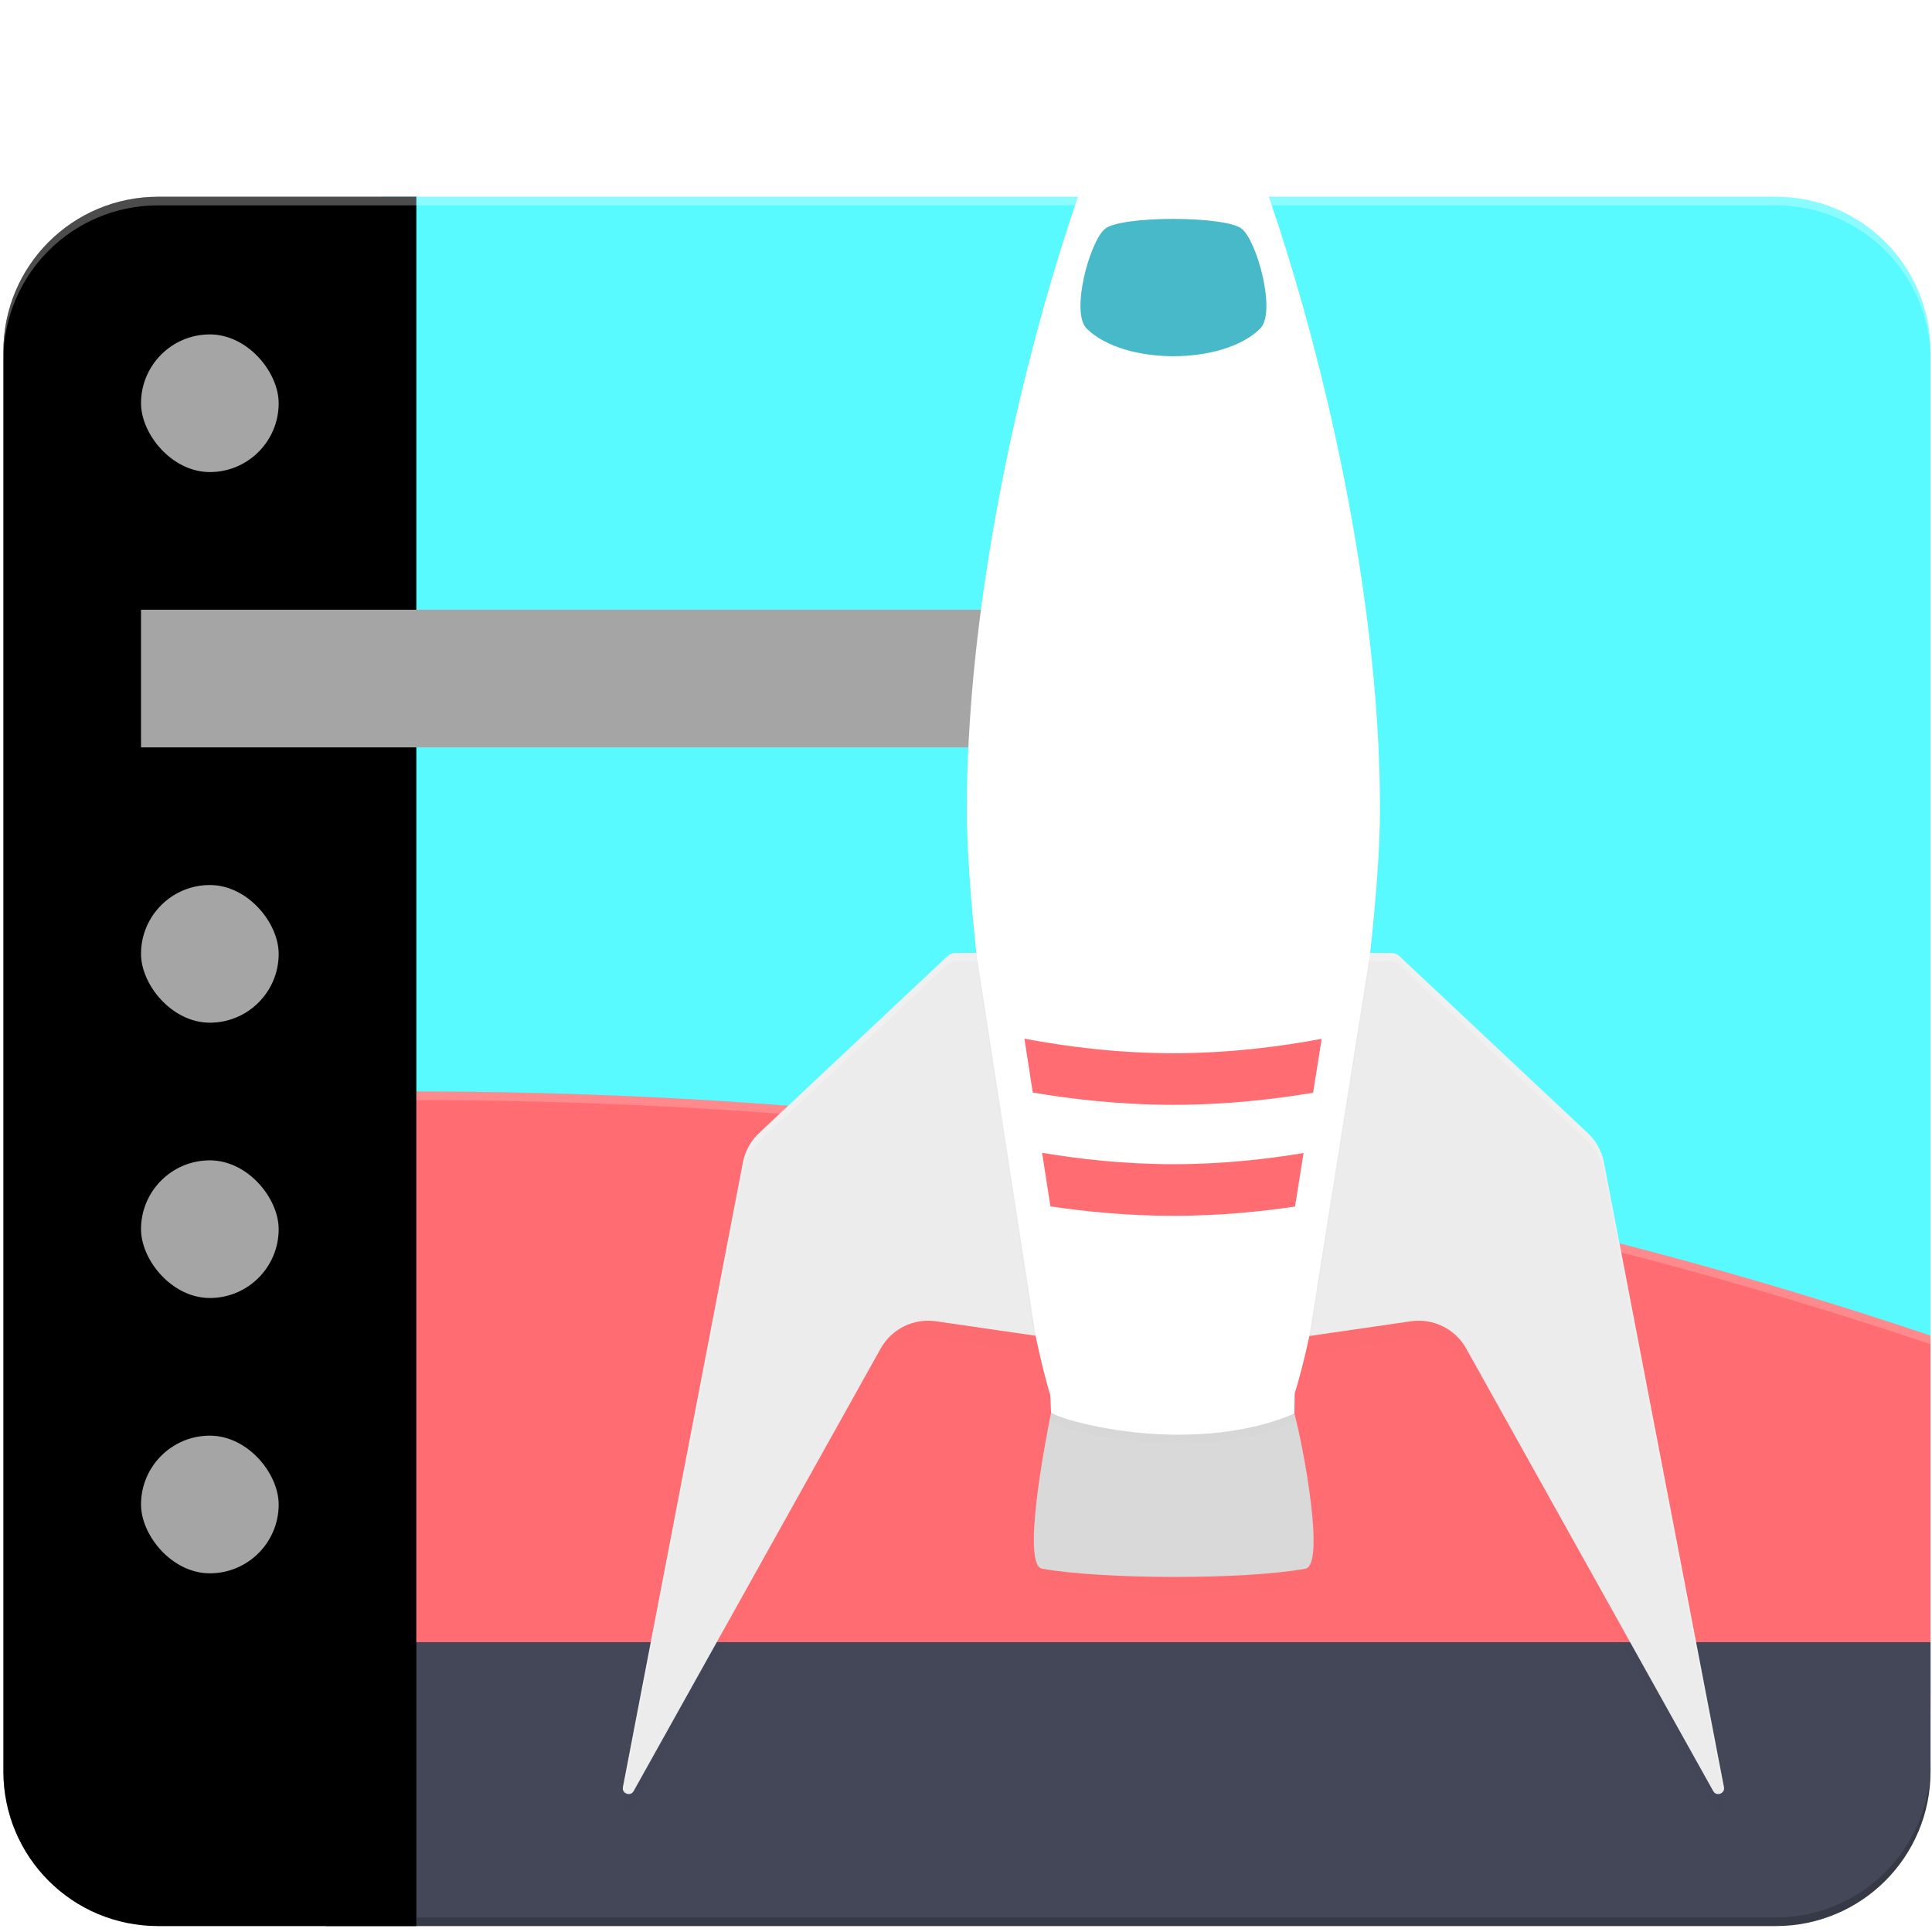 <?xml version="1.0" encoding="UTF-8" standalone="no"?>
<svg
   id="svg4434"
   height="128"
   width="128"
   version="1.1"
   sodipodi:docname="128.svg"
   inkscape:export-filename="io.elementary.appcenter.png"
   inkscape:export-xdpi="384"
   inkscape:export-ydpi="384"
   inkscape:version="1.2.2 (b0a8486541, 2022-12-01)"
   xmlns:inkscape="http://www.inkscape.org/namespaces/inkscape"
   xmlns:sodipodi="http://sodipodi.sourceforge.net/DTD/sodipodi-0.dtd"
   xmlns="http://www.w3.org/2000/svg"
   xmlns:svg="http://www.w3.org/2000/svg">
  <sodipodi:namedview
     id="namedview34"
     pagecolor="#ffffff"
     bordercolor="#000000"
     borderopacity="0.25"
     inkscape:showpageshadow="2"
     inkscape:pageopacity="0.0"
     inkscape:pagecheckerboard="0"
     inkscape:deskcolor="#d1d1d1"
     showgrid="false"
     inkscape:zoom="6.109375"
     inkscape:cx="27.826087"
     inkscape:cy="64"
     inkscape:window-width="1920"
     inkscape:window-height="995"
     inkscape:window-x="0"
     inkscape:window-y="0"
     inkscape:window-maximized="1"
     inkscape:current-layer="svg4434" />
  <defs
     id="defs4436">
    <clipPath
       clipPathUnits="userSpaceOnUse"
       id="clipPath1267">
      <path
         id="path1269"
         d="m -276,-164 c 19.944,0 36,16.056 36,36 v 20 290 20 c 0,19.944 -16.056,36 -36,36 h -376 c -19.944,0 -36,-16.056 -36,-36 v -20 -290 -20 c 0,-19.944 16.056,-36 36,-36 z"
         style="fill:#4a148c;fill-opacity:1;stroke:none" />
    </clipPath>
    <filter
       style="color-interpolation-filters:sRGB"
       id="filter1767"
       x="-0.032"
       width="1.064"
       y="-0.007"
       height="1.015">
      <feGaussianBlur
         stdDeviation="1.28"
         id="feGaussianBlur1769" />
    </filter>
    <filter
       style="color-interpolation-filters:sRGB"
       id="filter1646"
       x="-0.021"
       width="1.042"
       y="-0.028"
       height="1.055">
      <feGaussianBlur
         stdDeviation="2.267"
         id="feGaussianBlur1648" />
    </filter>
    <filter
       style="color-interpolation-filters:sRGB"
       id="filter1763"
       x="-0.027"
       width="1.053"
       y="-0.008"
       height="1.015">
      <feGaussianBlur
         stdDeviation="1.066"
         id="feGaussianBlur1765" />
    </filter>
  </defs>
  <g
     id="g1114"
     transform="matrix(0.285,0,0,0.285,1.648,48.661)">
    <path
       style="display:inline;fill:#58f9ff;fill-opacity:1;stroke:none"
       d="M 83,-125 V 223 H 443 V -89 c 0,-19.944 -16.056,-36 -36,-36 z"
       id="rect4229" />
    <path
       style="display:inline;fill:#ff6d72;fill-opacity:1;stroke:none"
       d="m 91,83 c 150.819,0 273.422,30.222 352,56.752 V 189 217 227 H 91 Z"
       id="path4755" />
    <path
       style="display:inline;opacity:0.2;fill:#ffffff;fill-opacity:1;stroke:none;enable-background:new"
       d="m 91,83 c 150.819,0 273.422,30.222 352,56.752 v 2 C 364.422,115.222 241.819,85 91,85 Z"
       id="path4757" />
    <path
       style="display:inline;fill:#444757;fill-opacity:1;stroke:none"
       d="m 70,211 v 66 h 337 c 19.944,0 36,-16.056 36,-36 v -30 z"
       id="path1208" />
    <path
       id="path2004"
       d="m -336,-164 h 96 v 416 h -96 z"
       clip-path="url(#clipPath1267)"
       style="display:inline;opacity:0.2;fill:#000000;fill-opacity:1;stroke:none;stroke-width:16;stroke-linecap:round;stroke-linejoin:miter;stroke-miterlimit:10;stroke-dasharray:none;stroke-dashoffset:0;stroke-opacity:1;filter:url(#filter1767);enable-background:new"
       transform="matrix(-1,0,0,1,-245,39)" />
    <path
       style="display:inline;fill-opacity:1;stroke:none"
       d="m 31,-125 c -19.944,0 -36,16.056 -36,36 v 278 28 24 c 0,19.944 16.056,36 36,36 h 60 v -60 -28 -314 z"
       id="path898" />
    <rect
       y="-3"
       x="-267"
       height="32"
       width="240"
       id="rect1955"
       style="display:inline;fill:#a5a5a5;fill-opacity:1;stroke:none;stroke-width:16;stroke-linecap:round;stroke-linejoin:miter;stroke-miterlimit:10;stroke-dasharray:none;stroke-dashoffset:0;stroke-opacity:1"
       ry="16"
       transform="scale(-1)"
       rx="0" />
    <path
       style="display:inline;opacity:0.3;fill:#ffffff;fill-opacity:1;stroke:none;enable-background:new"
       d="m 31,-125 c -19.944,0 -36,16.056 -36,36 v 2 c 0,-19.944 16.056,-36 36,-36 h 376 c 19.944,0 36,16.056 36,36 v -2 c 0,-19.944 -16.056,-36 -36,-36 z"
       id="path1254" />
    <rect
       y="99"
       x="27"
       height="32"
       width="32"
       id="rect1959"
       style="display:inline;fill:#a5a5a5;fill-opacity:1;stroke:none;stroke-width:16;stroke-linecap:round;stroke-linejoin:miter;stroke-miterlimit:10;stroke-dasharray:none;stroke-dashoffset:0;stroke-opacity:1"
       ry="16" />
    <rect
       style="display:inline;fill:#a5a5a5;fill-opacity:1;stroke:none;stroke-width:16;stroke-linecap:round;stroke-linejoin:miter;stroke-miterlimit:10;stroke-dasharray:none;stroke-dashoffset:0;stroke-opacity:1"
       id="rect1953"
       width="32"
       height="32"
       x="27"
       y="-93"
       ry="16" />
    <rect
       style="display:inline;fill:#a5a5a5;fill-opacity:1;stroke:none;stroke-width:16;stroke-linecap:round;stroke-linejoin:miter;stroke-miterlimit:10;stroke-dasharray:none;stroke-dashoffset:0;stroke-opacity:1"
       id="rect1957"
       width="32"
       height="32"
       x="27"
       y="35"
       ry="16" />
    <rect
       style="display:inline;fill:#a5a5a5;fill-opacity:1;stroke:none;stroke-width:16;stroke-linecap:round;stroke-linejoin:miter;stroke-miterlimit:10;stroke-dasharray:none;stroke-dashoffset:0;stroke-opacity:1"
       id="rect1974"
       width="32"
       height="32"
       x="27"
       y="163"
       ry="16" />
    <path
       id="path1641"
       d="m 251,53 -29.82,1.781 -4.939,0.023 c -0.639,0.022 -1.251,0.266 -1.73,0.689 l -43.568,40.924 c -2.022,1.796 -3.414,4.194 -3.973,6.84 l -27.932,145.422 c -0.334,1.51 1.729,2.294 2.482,0.943 l 57.426,-102.885 c 2.56,-4.565 7.668,-7.081 12.848,-6.328 l 23.17,3.365 L 267,145 Z m 36,0 -16,92 27.594,-1.162 23.613,-3.428 c 5.179,-0.753 10.287,1.763 12.848,6.328 l 57.426,102.883 c 0.754,1.35 2.816,0.567 2.482,-0.943 L 367.031,103.256 c -0.559,-2.646 -1.951,-5.043 -3.973,-6.84 L 319.49,55.494 c -0.479,-0.423 -1.092,-0.667 -1.73,-0.689 l -5.021,-0.027 z m -48.441,108.676 c -1.603,7.886 -6.777,35.412 -2.094,36.252 14.049,2.52 47.161,2.594 61.211,0 4.659,-0.86 -0.434,-28.254 -2.562,-36.064 z"
       style="clip-rule:evenodd;display:inline;opacity:0.1;fill:#000000;fill-opacity:1;fill-rule:nonzero;stroke:none;stroke-width:0.363;stroke-miterlimit:10;filter:url(#filter1646);enable-background:new" />
    <path
       style="clip-rule:evenodd;display:inline;fill:#ececec;fill-opacity:1;fill-rule:nonzero;stroke:none;stroke-width:0.363;stroke-miterlimit:10;enable-background:new"
       d="M 312.739,50.778 287,49 l -16,92 27.594,-1.161 23.614,-3.429 c 5.179,-0.753 10.287,1.764 12.847,6.328 l 57.425,102.884 c 0.754,1.35 2.817,0.567 2.484,-0.943 L 367.032,99.257 c -0.559,-2.646 -1.951,-5.044 -3.973,-6.84 L 319.49,51.494 c -0.479,-0.423 -1.091,-0.667 -1.729,-0.689 z m -91.559,0.004 -4.94,0.024 c -0.639,0.022 -1.25,0.266 -1.729,0.689 l -43.57,40.923 c -2.022,1.796 -3.414,4.194 -3.973,6.84 l -27.932,145.421 c -0.334,1.51 1.73,2.294 2.484,0.943 l 57.425,-102.884 c 2.56,-4.565 7.668,-7.081 12.848,-6.328 l 23.171,3.365 L 267,141 251,49 Z"
       id="path9" />
    <path
       id="path872"
       style="clip-rule:evenodd;display:inline;fill:#d9d9d9;fill-opacity:1;fill-rule:nonzero;stroke:none;stroke-width:0.363;stroke-miterlimit:10;stroke-opacity:1;enable-background:new"
       d="m 238.558,157.675 c -1.603,7.886 -6.775,35.412 -2.092,36.252 14.049,2.52 47.161,2.594 61.211,0 4.659,-0.86 -0.434,-28.254 -2.563,-36.064" />
    <path
       id="path1314"
       d="m 267,-165.66 c -11.066,0 -48.02,102.013 -48.02,184.994 0,9.066 0.849,20.737 2.199,33.447 l 13.784,88.993 c 1.285,6.331 2.643,11.247 3.41,13.821 l 0.184,4.08 c 3.889,2.121 16.277,4.965 28.442,5.093 12.726,0.133 21.937,-2.231 28.113,-4.905 l 0.077,-4.645 c 0.83,-2.722 2.158,-7.436 3.403,-13.379 l 14.145,-89.061 c 1.4,-12.801 2.281,-24.494 2.281,-33.444 0,-82.981 -36.953,-184.994 -48.019,-184.994 z"
       style="clip-rule:evenodd;display:inline;opacity:0.1;fill:#000000;fill-opacity:1;fill-rule:nonzero;stroke-width:0.363;stroke-miterlimit:10;filter:url(#filter1763);enable-background:new" />
    <path
       style="clip-rule:evenodd;display:inline;opacity:0.2;fill:#ffffff;fill-opacity:1;fill-rule:nonzero;stroke-width:0.363;stroke-miterlimit:10;enable-background:new"
       d="m 251,49 -29.82,1.781 -4.939,0.023 c -0.639,0.022 -1.251,0.266 -1.73,0.689 l -43.568,40.924 c -2.022,1.796 -3.414,4.194 -3.973,6.84 l -27.932,145.422 c -0.09,0.407 0.002,0.752 0.188,1.025 l 27.744,-144.447 c 0.559,-2.646 1.951,-5.043 3.973,-6.84 L 214.51,53.494 c 0.479,-0.423 1.092,-0.667 1.73,-0.689 l 4.939,-0.023 L 251,51 266.65,140.986 267,141 Z m 36,0 -16,92 0.35,-0.016 L 287,51 l 25.738,1.777 5.021,0.027 c 0.639,0.022 1.251,0.266 1.73,0.689 l 43.568,40.922 c 2.021,1.796 3.414,4.194 3.973,6.84 l 27.744,144.449 c 0.186,-0.274 0.277,-0.62 0.188,-1.027 L 367.031,99.256 c -0.559,-2.646 -1.951,-5.043 -3.973,-6.84 L 319.49,51.494 c -0.479,-0.423 -1.092,-0.667 -1.73,-0.689 l -5.021,-0.027 z"
       id="path1337" />
    <path
       style="clip-rule:evenodd;display:inline;fill:#ffffff;fill-opacity:1;fill-rule:nonzero;stroke:none;stroke-width:0.363;stroke-miterlimit:10;enable-background:new"
       d="m 267,-167.66 c -11.066,0 -48.02,102.013 -48.02,184.994 0,9.066 0.849,20.737 2.199,33.447 l 13.784,88.993 c 1.285,6.331 2.643,11.247 3.41,13.821 l 0.184,4.08 c 3.889,2.121 16.277,4.965 28.442,5.093 12.726,0.133 21.937,-2.231 28.113,-4.905 l 0.077,-4.645 c 0.83,-2.722 2.158,-7.436 3.403,-13.379 l 14.145,-89.061 c 1.4,-12.801 2.281,-24.494 2.281,-33.444 0,-82.981 -36.953,-184.994 -48.019,-184.994 z"
       id="path876" />
    <path
       d="m 287.149,-94.338 c -8.661,8.54 -31.637,8.54 -40.298,0 -3.81,-3.756 0.63,-20.126 4.206,-23.178 3.696,-3.154 28.28,-3.078 31.887,0 3.576,3.051 8.016,19.421 4.206,23.178"
       style="clip-rule:evenodd;display:inline;fill:#47b9c8;fill-opacity:1;fill-rule:nonzero;stroke-width:0.363;stroke-miterlimit:10;enable-background:new"
       id="path868" />
    <path
       id="path20"
       d="m 232.361,70.713 1.941,12.533 c 9.021,1.528 20.349,2.848 32.697,2.848 12.249,0 23.491,-1.3 32.477,-2.812 l 1.99,-12.537 c -8.93,1.692 -21.072,3.35 -34.467,3.35 -13.477,0 -25.694,-1.678 -34.639,-3.381 z m 4.111,26.535 1.928,12.451 c 8.262,1.232 18.056,2.197 28.6,2.197 10.407,0 20.08,-0.942 28.273,-2.15 l 1.979,-12.453 C 288.871,98.693 278.397,99.896 267,99.896 c -11.52,0 -22.102,-1.229 -30.527,-2.648 z"
       style="color:#000000;font-style:normal;font-variant:normal;font-weight:normal;font-stretch:normal;font-size:medium;line-height:normal;font-family:sans-serif;font-feature-settings:normal;text-indent:0px;text-align:start;text-decoration:none;text-decoration-line:none;text-decoration-style:solid;text-decoration-color:#000000;letter-spacing:normal;word-spacing:normal;text-transform:none;writing-mode:lr-tb;direction:ltr;text-orientation:mixed;dominant-baseline:auto;baseline-shift:baseline;text-anchor:start;white-space:normal;clip-rule:evenodd;display:inline;overflow:visible;visibility:visible;isolation:auto;mix-blend-mode:normal;vector-effect:none;fill:#ff6d72;fill-opacity:1;fill-rule:evenodd;stroke:none;stroke-width:12;stroke-linecap:butt;stroke-linejoin:miter;stroke-miterlimit:10;stroke-dasharray:none;stroke-dashoffset:0;stroke-opacity:1;color-rendering:auto;image-rendering:auto;shape-rendering:auto;text-rendering:auto" />
    <path
       id="path1271"
       d="M 31,277 C 11.056,277 -5,260.944 -5,241 v -2 c 0,19.944 16.056,36 36,36 h 376 c 19.944,0 36,-16.056 36,-36 v 2 c 0,19.944 -16.056,36 -36,36 z"
       style="display:inline;opacity:0.2;fill:#000000;fill-opacity:1;stroke:none;enable-background:new" />
  </g>
</svg>

